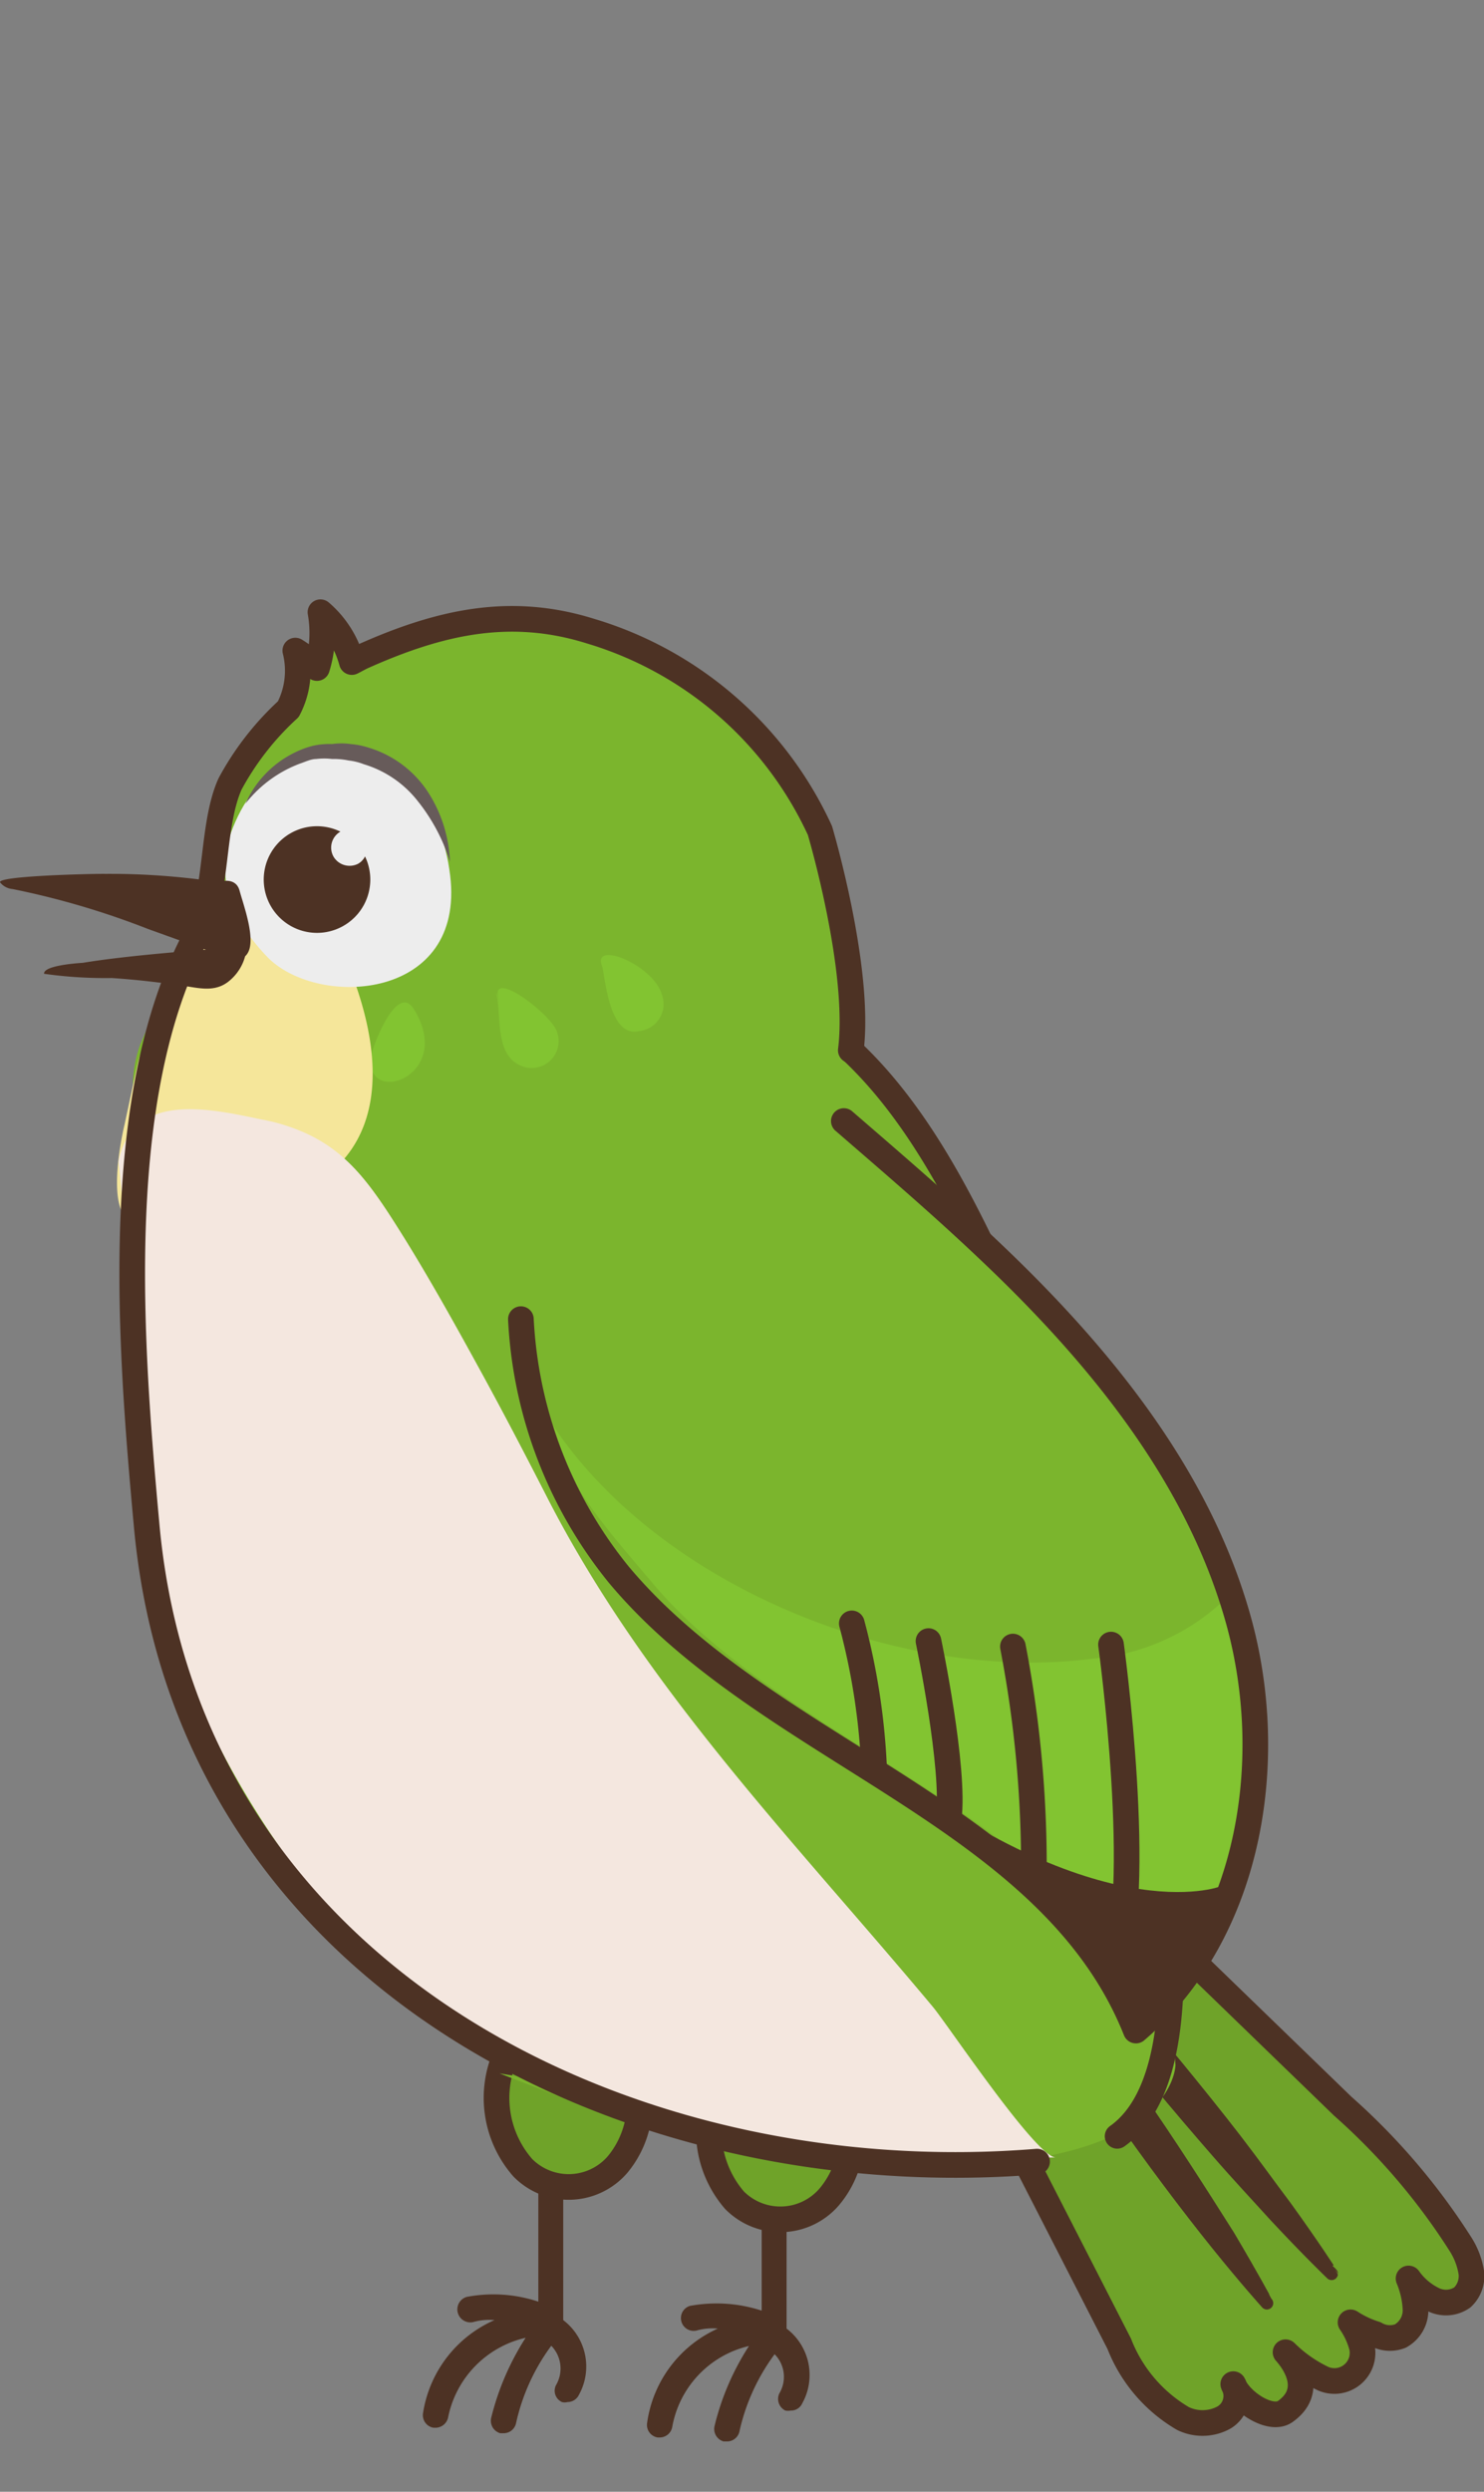 <svg xmlns="http://www.w3.org/2000/svg" viewBox="0 -24 59.6 100"><rect x="0" y="-24" width="59.6" height="100" fill="#808080" stroke="none"/><defs><style>.cls-1,.cls-5{fill:#6fa329}.cls-1,.cls-11,.cls-12,.cls-2,.cls-5{stroke:#4d3224}.cls-1,.cls-11,.cls-12,.cls-2{stroke-linecap:round;stroke-linejoin:round}.cls-1,.cls-11,.cls-5{stroke-width:1.03px}.cls-2,.cls-4{fill:#4d3224}.cls-2{stroke-width:.51px}.cls-3{fill:#7bb52d}.cls-5{stroke-miterlimit:10}.cls-6{fill:#82c431}.cls-7{fill:#f5e69a}.cls-8{fill:#ededed}.cls-9{fill:#f4e7df}.cls-10{fill:#675b5a}.cls-11,.cls-12{fill:none}.Body{-webkit-animation:shock-An 2s linear infinite;animation:shock-An 2s linear infinite}.wing{-webkit-animation:wing-An 2s linear infinite;animation:wing-An 2s linear infinite}@keyframes shock-An{0%{-webkit-transform:translateY(0px);transform:translateY(0px)}15%{-webkit-transform:translateY(-22px);transform:translateY(-22px)}30%{-webkit-transform:translateY(0px);transform:translateY(0px)}40%{-webkit-transform:translateY(-22px);transform:translateY(-22px)}55%{-webkit-transform:translateY(0px);transform:translateY(0px)}100%{-webkit-transform:translateY(0px);transform:translateY(0px)}}@keyframes wing-An{0%{-webkit-transform:translateY(0px);transform:translateY(0px)}15%{-webkit-transform:rotate(-6deg);transform:rotate(-6deg)}30%{-webkit-transform:translateY(0px);transform:translateY(0px)}40%{-webkit-transform:rotate(-6deg);transform:rotate(-6deg)}55%{-webkit-transform:translateY(0px);transform:translateY(0px)}100%{-webkit-transform:translateY(0px);transform:translateY(0px)}}</style></defs><title>works-bird</title><g class="Body"><path class="cls-1" d="M58.66 66.07a26.11 26.11.0 0 0-4.74-5.55l-7.84-7.59c-2 2.24-4.63 3.88-7 5.67l5.87 11.46a6 6 0 0 0 2.56 3 1.8 1.8.0 0 0 1.57.0 1 1 0 0 0 .45-1.38c.26.69 1.51 1.53 2.1 1.09 1.08-.78.48-1.83.0-2.37a5.49 5.49.0 0 0 1.51 1.06A1.13 1.13.0 0 0 54.7 70.2a3.13 3.13.0 0 0-.46-1 4 4 0 0 0 1 .47 1.15 1.15.0 0 0 1 .08 1.18 1.18.0 0 0 .61-1.06 3.61 3.61.0 0 0-.28-1.25 2.63 2.63.0 0 0 1 .85 1.15 1.15.0 0 0 1.16-.09 1.17 1.17.0 0 0 .36-1A3 3 0 0 0 58.66 66.07z"/><path class="cls-2" d="M49.34 65.73c-1-1.58-2.32-3.66-3.73-5.68s-2.9-4-4.06-5.44l-.29-.36c-.14.09-.27.19-.4.29.08.13.15.26.24.39 1 1.59 2.31 3.66 3.72 5.69s2.9 4 4.06 5.44 2 2.37 2 2.37S50.29 67.33 49.34 65.73z"/><path class="cls-2" d="M51.62 64.55c-.59-.78-1.26-1.72-2-2.68s-1.58-2-2.4-3-1.67-2-2.49-2.93-1.59-1.76-2.25-2.49l-.07-.08c-.14.11-.27.23-.42.34l.07.08c.59.79 1.25 1.72 2 2.69s1.57 2 2.39 3 1.68 2 2.49 2.93 1.59 1.76 2.25 2.49c1.34 1.44 2.29 2.35 2.29 2.35S52.77 66.14 51.62 64.55z"/><path class="cls-3" d="M47.21 58.87c-2.32-30.87-13-40.72-13-40.72.41-3.27-1.24-8.82-1.24-8.82a14.8 14.8.0 0 0-9.21-8c-3.19-1-6-.39-9.12 1-.16.07-.31.16-.47.24a4 4 0 0 0-1.26-2 4.75 4.75.0 0 1-.14 2.24 4.51 4.51.0 0 0-.87-.7 3.32 3.32.0 0 1-.28 2.35 11.36 11.36.0 0 0-2.34 3c-.76 1.69-.48 4.44-1.36 6.09a30.78 30.78.0 0 0-2.29 4.37c-.7 2 .13 2.93-.15 5-.26 1.91.07 6.66-.09 8.93a3.42 3.42.0 0 0 0 .44A30.12 30.12.0 0 0 16.36 56.16s4.3 3.54 12.82 5.43v.48a43.34 43.34.0 0 0 11.4.68h1v-.14C47.2 61.7 47.21 58.87 47.21 58.87z"/><path class="cls-4" d="M28.83 69.45a2.35 2.35.0 0 0-.82.07.51.51.0 0 1-.64-.34.51.51.0 0 1 .34-.64 5.85 5.85.0 0 1 2.88.19V61.85a.52.52.0 0 1 1 0v7.6a2.34 2.34.0 0 1 .63 3 .49.49.0 0 1-.46.29.57.57.0 0 1-.22.0.52.52.0 0 1-.24-.69 1.29 1.29.0 0 0-.19-1.57 8.19 8.19.0 0 0-1.42 3.13.51.51.0 0 1-.49.37h-.14a.52.52.0 0 1-.36-.63 10.41 10.41.0 0 1 1.38-3.2A4.07 4.07.0 0 0 27 73.39a.51.51.0 0 1-.5.43h-.09a.51.51.0 0 1-.42-.59A4.89 4.89.0 0 1 28.83 69.45z"/><path class="cls-4" d="M19.86 69.11a2.35 2.35.0 0 0-.82.07.51.51.0 0 1-.3-1 5.72 5.72.0 0 1 2.88.19V61.51a.52.52.0 0 1 1 0v7.6a2.34 2.34.0 0 1 .63 3 .51.51.0 0 1-.46.29.44.44.0 0 1-.22.0.5.5.0 0 1-.24-.68 1.31 1.31.0 0 0-.19-1.58 8.2 8.2.0 0 0-1.42 3.13.51.51.0 0 1-.49.38h-.14a.52.52.0 0 1-.36-.63 10.65 10.65.0 0 1 1.38-3.2A4.11 4.11.0 0 0 18 73a.52.52.0 0 1-.51.43h-.08a.51.51.0 0 1-.42-.59A4.89 4.89.0 0 1 19.86 69.11z"/><path class="cls-5" d="M20.32 58.44A4.25 4.25.0 0 0 21 63a2.59 2.59.0 0 0 3.8-.13 3.86 3.86.0 0 0 .83-3.15A10.88 10.88.0 0 1 20.32 58.44z"/><path class="cls-5" d="M28.87 59.73a4.23 4.23.0 0 0 .63 4.57 2.59 2.59.0 0 0 3.8-.13A3.8 3.8.0 0 0 34.13 61 10.92 10.92.0 0 1 28.87 59.73z"/><path class="cls-3" d="M41.65 62.75a54.94 54.94.0 0 1-16.59-1.62l-5-1.92"/><path class="cls-6" d="M24.19 14.8c-.46-1.09 2-.1 2.37 1.06a1.09 1.09.0 0 1-.91 1.52c-1.15.26-1.33-2-1.46-2.58C24.1 14.43 24.51 15.58 24.19 14.8z"/><path class="cls-6" d="M20 16c-.23-1.1 2.17.74 2.37 1.41A1.08 1.08.0 0 1 21 18.8c-1.14-.39-.86-2-1.05-2.84C19.89 15.51 20.13 16.67 20 16z"/><path class="cls-6" d="M14.9 18.4c0-.22 1-3 1.71-1.92C18.31 19.2 14.63 20.44 14.9 18.4z"/><path class="cls-6" d="M12.21 15.67a2.35 2.35.0 0 1 .53 1.59c-.1.66-.56 1.8-1.42 1.31a1.1 1.1.0 0 1-.42-1.38C11 16.75 11.79 15.25 12.21 15.67z"/><path class="cls-7" d="M9.09 11.31a.72.72.0 0 1 .15-.11c1.11-.56 3 .76 3.73 1.45.0.0 4.68 7.69-.29 10.84.0.0-5.11 1.8-7.2 1.59C4.07 24.94 5 21.14 5 21.14s.51-2.39.56-2.57c.54-2 2.07-3.43 2.74-5.36A4.51 4.51.0 0 1 9.09 11.31z"/><path class="cls-8" d="M9.36 9.2c-.82 2 0 3.81 1.44 5.27 2.07 2 7.88 1.65 7.28-3.33C17.38 5.31 11.34 4.27 9.36 9.2z"/><path class="cls-4" d="M13.68 9.37a.74.74.0 0 0-.29 1 .75.75.0 0 0 1 .29.69.69.0 0 0 .27-.29 2.14 2.14.0 1 1-1-1z"/><path class="cls-4" d="M8.72 14.28l-2.78-1A32.58 32.58.0 0 0 .51 11.68a.72.72.0 0 1-.5-.26c-.22-.28 4-.36 4.2-.35a29 29 0 0 1 4.56.33s.69-.25.85.34c.26.94 1.16 3.26-.73 2.69"/><path class="cls-4" d="M3.33 14.64h0C5.67 14.25 9.91 14 9.91 14H9.82s.09.0.09-.06a1.93 1.93.0 0 1-.72 1.44c-.58.47-1.24.26-1.91.17-.93-.13-1.86-.24-2.79-.3a17.61 17.61.0 0 1-2.72-.17C1.74 14.76 3 14.66 3.33 14.64z"/><path class="cls-9" d="M20.22 58.71c4.26 2 13 4.13 22.18 3.87-.79.0-4.38-5.39-4.95-6.06C32 50 26 43.88 22.05 36.24c-.88-1.72-1.77-3.43-2.7-5.13s-2-3.63-3.09-5.39c-1.25-2-2.18-3.43-4-4.25a7.59 7.59.0 0 0-1.74-.54c-2.11-.44-5.18-1.15-5.76 1.68L6.6 40.75s3.1 11.51 13.62 18"/><path class="cls-10" d="M18.07 10.58a7.43 7.43.0 0 0-1.3-2.44 4.33 4.33.0 0 0-2.16-1.47A2.37 2.37.0 0 0 14 6.52a2.85 2.85.0 0 0-.66-.06 2.71 2.71.0 0 0-.64.0c-.21.0-.43.11-.64.18a5 5 0 0 0-2.2 1.61 4.15 4.15.0 0 1 2-2.06 3.55 3.55.0 0 1 .71-.26 2.91 2.91.0 0 1 .77-.07 2.61 2.61.0 0 1 .74.0 3.14 3.14.0 0 1 .74.15 4.34 4.34.0 0 1 2.37 1.78A5.52 5.52.0 0 1 18.07 10.58z"/><path class="cls-11" d="M34.17 18.15c.41-3.27-1.24-8.82-1.24-8.82a14.8 14.8.0 0 0-9.21-8c-3.19-1-6-.39-9.12 1-.16.07-.31.16-.47.24a4 4 0 0 0-1.26-2 4.75 4.75.0 0 1-.14 2.24 4.51 4.51.0 0 0-.87-.7 3.32 3.32.0 0 1-.28 2.35 11.36 11.36.0 0 0-2.34 3c-.76 1.69-.48 4.44-1.36 6.09C4.42 20 5.24 30.11 5.89 37.22 7.54 55.34 25.25 64.09 41.65 62.75"/><path class="cls-12" d="M34.17 18.15c2.48 2.32 4.2 5.54 5.63 8.57a77 77 0 0 1 5.77 17.36c.68 3.33 3.3 14.82-.7 17.65"/><g class="wing"><path class="cls-3" d="M32.46 19.74a72.17 72.17.0 0 1 7.36 6.53c4.34 4.12 8.29 9 9.91 14.72s.44 12.61-4.11 16.5c-3.46-8.7-14.78-11.12-20.78-18.31a17.66 17.66.0 0 1-3.92-10.24c0-.47.0-.94.0-1.4.0-2.92 1.13-5.77 3.88-7.08C26.76 19.5 30.45 18.3 32.46 19.74z"/><path class="cls-6" d="M22.12 33.07c.52 2.48 2.42 4.47 4.06 6.43C31.63 46 42.62 48.72 45.77 56.62c4.14-3.54 5.21-9.76 3.73-15-.12-.44-.28-.88-.44-1.31a8.74 8.74.0 0 1-5.12 2.25C36.15 43.59 26.41 39.64 22.12 33.07z"/><path class="cls-11" d="M20.92 28.94a17.66 17.66.0 0 0 3.92 10.24c6 7.19 17.32 9.61 20.78 18.31 4.55-3.89 5.72-10.74 4.11-16.5s-5.57-10.6-9.91-14.72c-1.92-1.83-3.93-3.55-5.93-5.28"/><path class="cls-11" d="M44.62 42S46 52 44.67 55.18"/><path class="cls-11" d="M40.68 42.08a46.36 46.36.0 0 1 .84 9.36"/><path class="cls-11" d="M37.29 41.86S38.37 47 38.1 49"/><path class="cls-11" d="M34.21 41.15a27 27 0 0 1 .89 5.7"/><path class="cls-4" d="M49 51.71s-5 1.92-14.37-5.55L37 48.21s6.87 4.54 8.6 9.28C45.62 57.49 50.12 53 49 51.71z"/>\</g></g></svg>